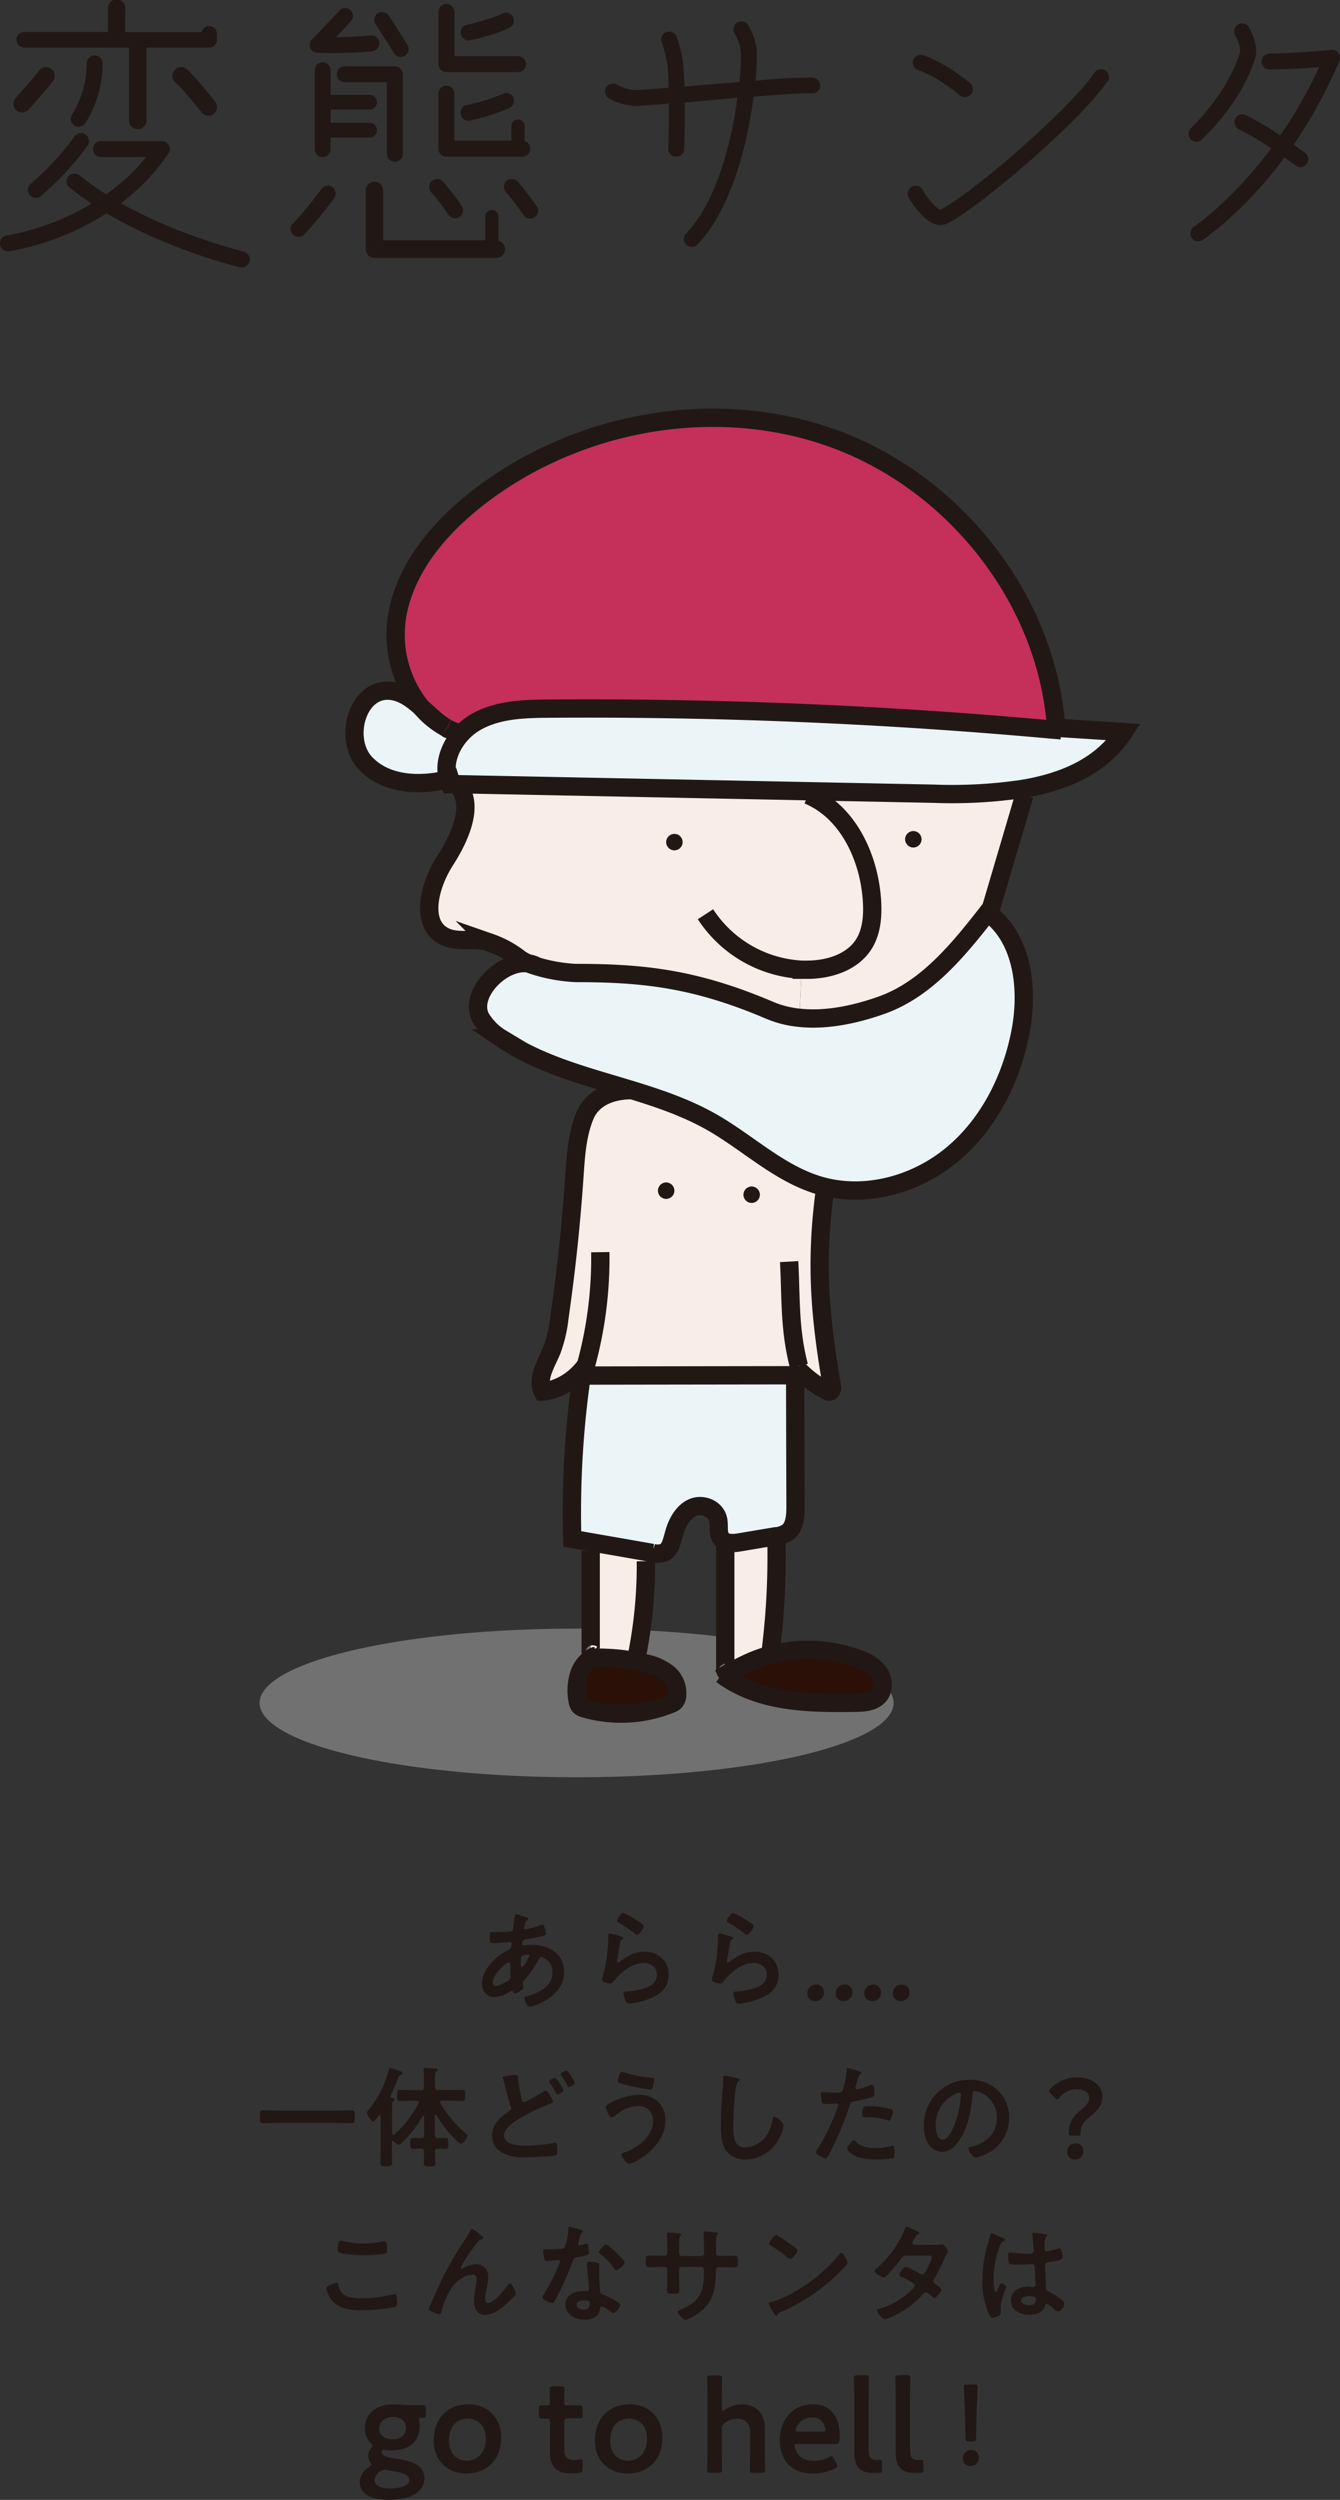 <svg xmlns="http://www.w3.org/2000/svg" width="365.92" height="682.63" viewBox="0 0 365.92 682.63"><rect x="0" y="0" width="365.92" height="682.63" fill="#333333" stroke="none"/><defs><style>.cls-1{fill:#211815;}.cls-2{fill:#727171;}.cls-3{fill:#f9ede8;}.cls-4{fill:#ebf5f7;}.cls-5{fill:#c4305a;}.cls-6{fill:#2a1006;}.cls-7{fill:none;stroke:#211815;stroke-miterlimit:10;stroke-width:5px;}</style></defs><g id="レイヤー_2" data-name="レイヤー 2"><g id="レイヤー_1-2" data-name="レイヤー 1"><path class="cls-1" d="M65.52,73c-.9-.25-19.6-4.76-36.41-14.76A71.75,71.75,0,0,1,2.46,68.63,2.2,2.2,0,0,1,0,66.75v-.33a2.19,2.19,0,0,1,1.89-2.13A67.94,67.94,0,0,0,25,55.6c-2.05-1.4-4.1-2.87-6.07-4.43a2.12,2.12,0,0,1-.24-3,2.19,2.19,0,0,1,3-.32A77.84,77.84,0,0,0,29,53.05a52.62,52.62,0,0,0,10.9-10.16H27.55a2.14,2.14,0,0,1-2.13-2.22,2.06,2.06,0,0,1,2.13-2.13H44.2a2,2,0,0,1,1.88,1.15A2.14,2.14,0,0,1,46,41.9a57.1,57.1,0,0,1-13,13.61C49,64.45,66.34,68.63,66.5,68.72a2.16,2.16,0,0,1,1.64,2.62A2.22,2.22,0,0,1,65.52,73ZM4.26,26.73c.09-.08,4.27-4.67,6.4-7.46a2.34,2.34,0,0,1,3.28-.49,2.37,2.37,0,0,1,.49,3.36C12.22,25.09,8,29.77,7.79,29.93a2.38,2.38,0,0,1-3.53-3.2ZM34.19,2.38V8.77H55.1a2,2,0,0,1,2-1.64,2.13,2.13,0,0,1,2.14,2.14v1.64A2.12,2.12,0,0,1,57.15,13H40V32.88a2.38,2.38,0,1,1-4.76,0V13H6.48a2.14,2.14,0,0,1,0-4.27h23V2.38a2.38,2.38,0,1,1,4.75,0ZM23.37,36.74a2.21,2.21,0,0,1,.57,3A79.84,79.84,0,0,1,11.15,53.55a2.19,2.19,0,0,1-3-.25,2.22,2.22,0,0,1,.24-3.12,73,73,0,0,0,12-13A2.19,2.19,0,0,1,23.37,36.74ZM28,17.3a30.09,30.09,0,0,1-4.75,16.4,2.15,2.15,0,1,1-3.53-2.46A27.42,27.42,0,0,0,23.7,17.3a2.17,2.17,0,1,1,4.34,0ZM58.88,27.88a2.39,2.39,0,0,1-3.69,3c-1.48-1.88-5.66-7-7.3-8.36a2.35,2.35,0,0,1-.25-3.36A2.42,2.42,0,0,1,51,18.86C53.3,20.83,58.3,27.22,58.88,27.88Z"/><path class="cls-1" d="M80,61.09a112.59,112.59,0,0,0,7.79-9.51,2.12,2.12,0,0,1,3-.49,2.27,2.27,0,0,1,.5,3A124.66,124.66,0,0,1,83.15,64a2.18,2.18,0,1,1-3.2-3Zm5.17-50.27,7.54-7.95a2.1,2.1,0,0,1,3-.08,1.91,1.91,0,0,1,.66,1.56,2.09,2.09,0,0,1-.57,1.47s-2,2.22-4.1,4.35c5-.08,9.51-.49,9.51-.49a2.09,2.09,0,0,1,2.38,1.88A2.21,2.21,0,0,1,101.68,14a114.89,114.89,0,0,1-15.09.41,2.15,2.15,0,0,1-1.47-3.61Zm15.82,26.74H90.28v3.19a2.17,2.17,0,0,1-4.34,0V19.19a2.17,2.17,0,0,1,4.34,0v6.72h10.66a2,2,0,1,1,0,4H90.28v3.61h10.66a2,2,0,0,1,2,2A2,2,0,0,1,100.94,37.56ZM105.62,42V22.47H94.3a2.18,2.18,0,1,1,0-4.35h13.53A2.17,2.17,0,0,1,110,20.25V42a2.17,2.17,0,0,1-4.34,0ZM99.88,68.06V52.15a2.38,2.38,0,1,1,4.75,0V65.6h27.88V59.29a1.81,1.81,0,1,1,3.61,0v6.39a2.45,2.45,0,0,1,1.8,2.38,2.38,2.38,0,0,1-2.37,2.38h-33.3A2.38,2.38,0,0,1,99.88,68.06Zm10.74-52.89a2.06,2.06,0,0,1-3-.66l-5.09-7.95a2.13,2.13,0,0,1,.66-2.95,2.21,2.21,0,0,1,3,.65l5.09,8A2.15,2.15,0,0,1,110.62,15.17ZM121,49.61a70.21,70.21,0,0,1,5.17,6.72,2.19,2.19,0,0,1-3.61,2.46,53.24,53.24,0,0,0-4.84-6.31,2.29,2.29,0,0,1,.25-3.12A2.19,2.19,0,0,1,121,49.61Zm3.12-46.49V15.33h17.38a2.19,2.19,0,0,1,2.13,2.22,2.16,2.16,0,0,1-2.13,2.13H121.93a2.18,2.18,0,0,1-2.21-2.13V3.12a2.18,2.18,0,0,1,4.35,0ZM142.68,42.8H121.93a2.2,2.2,0,0,1-2.21-2.21V25.42a2.18,2.18,0,0,1,4.35,0v13h15.58v-4a1.8,1.8,0,0,1,3.6,0v4.1a2.12,2.12,0,0,1,1.56,2.05A2.18,2.18,0,0,1,142.68,42.8ZM125.87,9.35a2,2,0,0,1,1.64-2.54c.08-.09,6.4-1.48,9.68-3.12a2.21,2.21,0,0,1,2.95,1,2.16,2.16,0,0,1-1,2.87c-3.85,2-10.41,3.37-10.74,3.45A2.15,2.15,0,0,1,125.87,9.35Zm14.27,17.14a2.26,2.26,0,0,1-1,3,61.87,61.87,0,0,1-10.74,3.44,2.14,2.14,0,0,1-2.54-1.64,2.07,2.07,0,0,1,1.64-2.62,52.88,52.88,0,0,0,9.68-3A2.18,2.18,0,0,1,140.14,26.49ZM146,59.29a2.12,2.12,0,0,1-3-.5,65.18,65.18,0,0,0-4.84-6.31,2.21,2.21,0,0,1,.16-3.12,2.31,2.31,0,0,1,3.12.25c2.54,3,5,6.56,5.16,6.72A2.12,2.12,0,0,1,146,59.29Z"/><path class="cls-1" d="M165.48,23.94a2.23,2.23,0,0,1,3-.82,11.8,11.8,0,0,0,5.16,1.48c2.55-.16,5.66-.33,8.94-.66,0-2.21-.16-4.42-.33-6.39a46.31,46.31,0,0,0-1.55-6.07A2,2,0,0,1,182,8.77a2.16,2.16,0,0,1,2.79,1.32,35.65,35.65,0,0,1,1.72,7.05c.24,2,.33,4.18.41,6.48l8.94-.74,6.06-.49a72.76,72.76,0,0,0,.41-8,12.72,12.72,0,0,0-1.72-5.25,2.17,2.17,0,0,1,.74-3,2.2,2.2,0,0,1,2.95.74c.25.41,2.38,4.1,2.38,7.54,0,2.21-.08,4.84-.33,7.63A152.43,152.43,0,0,1,222,21.16,2.3,2.3,0,0,1,224,23.45a2.2,2.2,0,0,1-2.37,2.05c-2.38-.16-8.61.33-15.83.9-1.8,13.86-6.48,31.25-15.33,40.35a2.15,2.15,0,0,1-3.12-3c8-8.29,12.3-24,14-37.07l-5.16.49L187,28c.08,6.56-.16,12.47-.16,12.79a2.14,2.14,0,0,1-2.3,2,2.11,2.11,0,0,1-2.05-2.21c0-.08.25-5.82.16-12.3-3.28.33-6.31.49-8.77.66a15.51,15.51,0,0,1-7.54-2.05A2.15,2.15,0,0,1,165.48,23.94Z"/><path class="cls-1" d="M302.42,22.22c-6.81,10.25-34.53,34.2-43.71,38.79-4.59,2.29-9.27-4.84-10.58-7a2.28,2.28,0,0,1,.82-3,2.19,2.19,0,0,1,3,.82c1.56,2.71,4,5.33,4.92,5.41,8.7-4.42,35.59-27.79,42-37.39a2.18,2.18,0,0,1,3.61,2.46Zm-50.27-7.13c6.15,2.05,12.46,7.38,12.79,7.62a2.2,2.2,0,0,1,.25,3,2.23,2.23,0,0,1-3.12.33c0-.09-6-5.09-11.31-6.89a2.15,2.15,0,0,1-1.4-2.71A2.2,2.2,0,0,1,252.15,15.09Z"/><path class="cls-1" d="M338.5,14.6c.49-1.4-.58-3.94-1.23-4.92a2.26,2.26,0,0,1,.82-3,2.2,2.2,0,0,1,3,.82c.24.49,2.79,4.84,1.64,8.53-4,12.46-14.19,21.73-14.6,22.14a2.1,2.1,0,0,1-3-.16,2.18,2.18,0,0,1,.08-3C325.29,34.85,334.89,26,338.5,14.6ZM349.57,37a123.62,123.62,0,0,0,10.66-18.69c-3.53.32-9,.65-13.53.65a2.14,2.14,0,0,1-2.22-2.13,2.21,2.21,0,0,1,2.22-2.21c7,0,16.72-1,16.81-1a2.12,2.12,0,0,1,2,.9,2,2,0,0,1,.24,2.14,130.76,130.76,0,0,1-12.46,22.79c1.72,1.31,2.95,2.22,3.11,2.3a2.16,2.16,0,0,1-2.62,3.44l-3-2.21c-11.15,15-21.81,22.14-22.38,22.55a2.21,2.21,0,0,1-3-.58,2.36,2.36,0,0,1-.32-1.23,2.27,2.27,0,0,1,.9-1.8c.16-.08,10.41-7,21.15-21.4a67.64,67.64,0,0,0-8.77-5.17,2.19,2.19,0,0,1-1.07-2.87,2.12,2.12,0,0,1,2.87-1.06A67.83,67.83,0,0,1,349.57,37Z"/><path class="cls-1" d="M143,523.31c.81.24,1.29.33,1.29.63s-.18.31-.3.39c-.39.25-.48.39-.66,1.11,0,.18-.18.81-.18.93a.44.44,0,0,0,.42.45,2.39,2.39,0,0,0,.45-.09,22.62,22.62,0,0,0,3.54-1,1.27,1.27,0,0,1,.51-.16c.72,0,1,2.28,1,2.41,0,.56-.72.68-1.47.83-1.17.27-3,.63-4.23.81-.69.12-.81.87-.81,1.2s.27.39.48.39c.06,0,.15,0,.24,0,.6-.06,1.35-.15,1.95-.15,4.65,0,8.82,2.37,8.82,7.5,0,6.81-8.49,9.39-9.48,9.39-.66,0-1.38-1.83-1.38-2.4,0-.33.33-.36.66-.45,3.15-.84,7-2.64,7-6.42a4.13,4.13,0,0,0-3-4.29c-.45,0-.63.39-.81.75a27,27,0,0,1-4,5.73.78.78,0,0,0-.3.6c0,.09.15,1,.18,1.11v.15c0,.57-1.62,1.59-2.28,1.59a.54.54,0,0,1-.51-.42c-.06-.15-.12-.3-.33-.3a.74.74,0,0,0-.33.12,8.61,8.61,0,0,1-4.44,1.62,3.35,3.35,0,0,1-3.39-3.6c0-4,3.81-7.65,7.2-9.27.18-.09.87-.24.87-1.68a.47.47,0,0,0-.51-.51c-.12,0-.54.06-.66.06-1.11.09-2.22.24-3.33.24-1.32,0-1.5,0-1.5-1.4s.18-1.6.72-1.6,1,0,1.56,0c1,0,2,0,3.06-.12a1.15,1.15,0,0,0,.81-.27,1.18,1.18,0,0,0,.3-.81c.15-1,.27-2.1.42-3.18,0-.27.15-.47.48-.47S142.64,523.22,143,523.31Zm-8.37,18.06c0,.57.27.9.84.9a8,8,0,0,0,3.6-1.68,1.09,1.09,0,0,0,.36-.93c0-.27-.09-1.53-.09-2.46,0-.3,0-.6,0-.87s-.06-.51-.36-.51C138.35,535.82,134.6,538.94,134.6,541.37Zm7.89-7.26c-.33.21-.3.81-.3,1.47v.36c0,.48,0,1.2.3,1.2.51,0,1.62-2.16,1.86-2.64a1.33,1.33,0,0,0,.18-.48c0-.21-.21-.27-.39-.27A4.28,4.28,0,0,0,142.49,534.11Z"/><path class="cls-1" d="M169.67,528.8c.21.09.54.18.54.42s-.15.27-.27.33c-.48.3-.51.57-.63,1.17-.24,1.38-.42,2.79-.72,4.17a4.55,4.55,0,0,0-.09.63c0,.18.09.36.3.36a.67.67,0,0,0,.39-.18c2.22-1.56,4-2.76,6.87-2.76,3.69,0,6.54,2.46,6.54,6.24,0,4.26-3.18,6.06-6.81,7.14a20.05,20.05,0,0,1-3.9.81c-.66,0-.84-.27-1.11-.84a6.24,6.24,0,0,1-.51-1.95c0-.48.36-.51.75-.54a20,20,0,0,0,4-.6c2.13-.54,4.35-1.47,4.35-4,0-2.07-1.68-3.18-3.6-3.18-3.15,0-6.33,2.64-8.22,5-.24.3-.48.63-.9.63-.27,0-2.28-.3-2.28-1.17a4.61,4.61,0,0,1,.3-1.05c.27-1,.51-1.95.69-2.94a47.92,47.92,0,0,0,.72-6.54c0-.24,0-.45,0-.66,0-.86,0-1.32.51-1.32A21.3,21.3,0,0,1,169.67,528.8Zm.54-6.47a20.66,20.66,0,0,1,3.42,1.88c.45.27,2.19,1.23,2.19,1.74s-1.23,2.37-1.86,2.37c-.33,0-.72-.42-1-.6a24.55,24.55,0,0,0-3.78-2.55c-.3-.17-.69-.33-.69-.66S169.49,522.33,170.21,522.33Z"/><path class="cls-1" d="M199.67,528.8c.21.09.54.18.54.42s-.15.27-.27.33c-.48.3-.51.57-.63,1.17-.24,1.38-.42,2.79-.72,4.17a4.55,4.55,0,0,0-.09.63c0,.18.09.36.3.36a.67.67,0,0,0,.39-.18c2.22-1.56,4-2.76,6.87-2.76,3.69,0,6.54,2.46,6.54,6.24,0,4.26-3.18,6.06-6.81,7.14a20.05,20.05,0,0,1-3.9.81c-.66,0-.84-.27-1.11-.84a6.24,6.24,0,0,1-.51-1.95c0-.48.36-.51.75-.54a20,20,0,0,0,4-.6c2.13-.54,4.35-1.47,4.35-4,0-2.07-1.68-3.18-3.6-3.18-3.15,0-6.33,2.64-8.22,5-.24.3-.48.63-.9.63-.27,0-2.28-.3-2.28-1.17a4.61,4.61,0,0,1,.3-1.05c.27-1,.51-1.95.69-2.94a47.92,47.92,0,0,0,.72-6.54c0-.24,0-.45,0-.66,0-.86,0-1.32.51-1.32A21.3,21.3,0,0,1,199.67,528.8Zm.54-6.47a20.66,20.66,0,0,1,3.42,1.88c.45.27,2.19,1.23,2.19,1.74s-1.23,2.37-1.86,2.37c-.33,0-.72-.42-1-.6a24.55,24.55,0,0,0-3.78-2.55c-.3-.17-.69-.33-.69-.66S199.49,522.33,200.21,522.33Z"/><path class="cls-1" d="M225,544a2.28,2.28,0,0,1-2.37,2.43,2,2,0,0,1-2.16-2.1,2.28,2.28,0,0,1,2.4-2.4A2,2,0,0,1,225,544Z"/><path class="cls-1" d="M232.76,544a2.28,2.28,0,0,1-2.37,2.43,2,2,0,0,1-2.16-2.1,2.28,2.28,0,0,1,2.4-2.4A2,2,0,0,1,232.76,544Z"/><path class="cls-1" d="M240.56,544a2.28,2.28,0,0,1-2.37,2.43,2,2,0,0,1-2.16-2.1,2.28,2.28,0,0,1,2.4-2.4A2,2,0,0,1,240.56,544Z"/><path class="cls-1" d="M248.36,544a2.28,2.28,0,0,1-2.37,2.43,2,2,0,0,1-2.16-2.1,2.28,2.28,0,0,1,2.4-2.4A2,2,0,0,1,248.36,544Z"/><path class="cls-1" d="M75.77,579.69c-1.35,0-2.7.09-4,.09-.84,0-.78-.48-.78-1.77s-.06-1.77.78-1.77c1.32,0,2.67.09,4,.09H92.09c1.35,0,2.7-.09,4-.09.84,0,.78.48.78,1.77s.06,1.77-.78,1.77c-1.35,0-2.67-.09-4-.09Z"/><path class="cls-1" d="M107.27,584.58c-.18,0-.24.15-.27.33v1.83c0,1.26.09,2.55.09,3.81,0,.84-.42,1-1.62,1s-1.59-.24-1.59-1.08c0-1.23.06-2.49.06-3.72V577.8c0-.15-.06-.3-.21-.3a.31.31,0,0,0-.24.12c-.27.39-1.17,1.68-1.62,1.68s-1.68-1.92-1.68-2.4a1.16,1.16,0,0,1,.39-.69,28.36,28.36,0,0,0,5.55-10.92c.06-.24.09-.6.42-.6a16,16,0,0,1,2.07.64c.75.26,1.32.42,1.32.8s-.3.42-.51.48c-.51.18-.54.33-.75.93-.48,1.32-1.44,3.51-2,4.74a.59.59,0,0,0,0,.21.36.36,0,0,0,.33.36c.33.07.69.09.69.48s-.12.3-.3.42c-.36.3-.33.87-.33,2.73v6.12c0,.21.09.36.33.36a.54.54,0,0,0,.27-.12,29.19,29.19,0,0,0,6.6-8.46.42.42,0,0,0,.09-.27c0-.42-.45-.45-.57-.45h-1.53c-1,0-2.07.06-3.12.06-.72,0-.69-.39-.69-1.5s-.06-1.53.69-1.53c1.05,0,2.07.06,3.12.06h2.67c.6,0,.84-.24.84-.83v-2.47a13.73,13.73,0,0,0-.09-2,1.46,1.46,0,0,1,0-.36c0-.36.24-.41.54-.41s2.28.17,2.82.2c.21,0,.45.06.45.37s-.18.26-.36.44c-.33.27-.36,1-.36,2v2.2c.06.59.27.83.84.83h3.6c1,0,2.07-.06,3.12-.06.72,0,.69.39.69,1.53s0,1.5-.69,1.5c-1,0-2.07-.06-3.12-.06h-2.52c-.27,0-.51.12-.51.42a.42.42,0,0,0,.09.27,32.11,32.11,0,0,0,6.93,8.25c.21.18.45.39.45.66,0,.51-1.17,2.16-1.8,2.16-.36,0-.6-.3-2-1.68a30.21,30.21,0,0,1-4.68-6.18.3.3,0,0,0-.21-.12c-.12,0-.18.15-.21.27V583c.06.6.27.84.84.84s1.35-.06,2-.06c.87,0,.84.45.84,1.5s0,1.5-.81,1.5c-.69,0-1.35-.09-2-.06s-.81.21-.81.78c0,1,.06,2.1.06,3.12s-.33.93-1.53.93-1.59,0-1.59-.93.06-2.07.06-3.09c0-.6-.27-.81-.84-.81s-1.44.06-2.16.06-.81-.45-.81-1.5,0-1.5.81-1.5,1.44.09,2.16.06.84-.24.84-.84v-5c0-.15-.06-.24-.18-.24a.23.23,0,0,0-.21.12,32.61,32.61,0,0,1-5.58,7.11c-.24.24-.63.63-1,.63s-1-.57-1.26-.84A.37.37,0,0,0,107.27,584.58Z"/><path class="cls-1" d="M140.66,566.61c.84,0,.78.42.84,1.11.18,1.83.57,3.6.93,5.4.09.39.18.9.69.9s4.44-2.37,5.16-2.82a2,2,0,0,1,.78-.33c.51,0,1.95,2.58,1.95,3.06,0,.3-.36.39-.57.45a50.4,50.4,0,0,0-6.24,2.82c-2,1.08-6.57,3.36-6.57,6a2.63,2.63,0,0,0,2,2.19,12.14,12.14,0,0,0,4,.51,40.84,40.84,0,0,0,4.68-.3c.54-.06,2.67-.39,3.12-.48a1,1,0,0,1,.3,0c.42,0,.45,1.23.45,1.92v.36c0,.81-.06,1.11-.84,1.26-1.35.24-6.42.42-8,.42a12.11,12.11,0,0,1-6.24-1.26,5.22,5.22,0,0,1-2.73-4.65c0-3,2.1-5,4.47-6.54.36-.24.72-.42.72-.93a1.24,1.24,0,0,0-.09-.48c-.42-1.14-1.2-4.22-1.53-5.55a15.94,15.94,0,0,0-.57-1.95,2.1,2.1,0,0,1-.09-.36c0-.42.93-.48,2-.63A10.72,10.72,0,0,1,140.66,566.61Zm12.06,2.16a9.85,9.85,0,0,1,1.14,2c0,.45-1.23,1.14-1.59,1.14s-.3-.18-.57-.63c-.39-.69-.87-1.5-1.32-2.16-.12-.18-.42-.54-.42-.72,0-.36,1.26-1,1.59-1S152.54,568.5,152.72,568.77Zm3.15-2a10.32,10.32,0,0,1,1.11,1.95c0,.49-1.26,1.17-1.59,1.17s-.33-.24-.42-.42c-.57-1-1.14-1.83-1.8-2.82a.57.57,0,0,1-.09-.24c0-.42,1.29-1,1.59-1S155.6,566.34,155.87,566.73Z"/><path class="cls-1" d="M181.73,579c0,4.71-3.48,8.43-7.29,10.74a8.84,8.84,0,0,1-2.58,1.11c-.9,0-2.13-2-2.13-2.52,0-.3.33-.42.6-.51,3.6-1.14,8-4.41,8-8.58a3.87,3.87,0,0,0-4.17-4.14c-2.52,0-4.56,1.26-6.42,2.82a1.36,1.36,0,0,1-.63.3c-.72,0-1.68-2.16-1.68-2.85,0-.48.54-.75.9-.93a17.23,17.23,0,0,1,8-2.43C178.64,572,181.73,574.62,181.73,579Zm-12.45-12.75c.12-.27.24-.57.6-.57a1.05,1.05,0,0,1,.48.18,31.38,31.38,0,0,0,7.5,1.5c.42,0,.75,0,.75.48a12.92,12.92,0,0,1-.3,1.83c-.15.6-.33.9-.81.9a63.42,63.42,0,0,1-6.9-1.35c-1.26-.33-1.92-.48-1.92-1A7,7,0,0,1,169.28,566.28Z"/><path class="cls-1" d="M201.32,567.51c.21,0,.6.16.6.42s-.18.3-.36.45c-1.05.79-1.32,10.29-1.32,12,0,2.34-.06,6,3.18,6a7.6,7.6,0,0,0,5.64-2.91,9.54,9.54,0,0,0,1.83-4.44c.09-.48.15-1,.6-1,.66,0,2.49,1.53,2.49,2.43a11.15,11.15,0,0,1-1.23,3.51,10.5,10.5,0,0,1-9.12,5.73,6.63,6.63,0,0,1-5.28-2.31c-1.35-1.8-1.5-4.71-1.5-6.9q0-3.56.27-7.11c.09-1.38.36-4.26.36-5.49v-.33c0-.45,0-.75.45-.75A25.45,25.45,0,0,1,201.32,567.51Z"/><path class="cls-1" d="M234.17,565.47c.27.09,1.11.3,1.11.63,0,.15-.18.24-.27.31-.45.26-.48.38-.69,1-.09.33-.72,2.52-.72,2.67a.44.44,0,0,0,.45.45,21.16,21.16,0,0,0,3.48-1.11,1.61,1.61,0,0,1,.63-.15c.6,0,.6,1.83.6,2.28s-.06.93-.57,1.08a45.14,45.14,0,0,1-4.92,1.17c-.87.18-1,.33-1.23,1.17a93.46,93.46,0,0,1-5.58,13.23c-.39.72-.63,1.14-1.08,1.14s-2.55-1-2.55-1.62a2.24,2.24,0,0,1,.51-1,59.07,59.07,0,0,0,5.31-11.1,4.58,4.58,0,0,0,.24-.78c0-.3-.24-.45-.54-.45s-1.74.15-2.67.15c-.6,0-1.08,0-1.26-.54a12.88,12.88,0,0,1-.24-2.19c0-.33.09-.54.45-.54s1.53.12,2.82.12c1.92,0,2.37,0,2.64-.48a27.49,27.49,0,0,0,1.11-5.46c0-.45,0-.75.33-.75S233.78,565.35,234.17,565.47Zm-.42,19.35c1.32,1.47,3.6,1.74,5.43,1.74a13.55,13.55,0,0,0,4.26-.6,1.07,1.07,0,0,1,.3-.06c.51,0,.51.69.51,1.89,0,.6,0,1.29-.33,1.5a28.67,28.67,0,0,1-4.68.39c-2,0-4.74-.24-6.42-1.35-.48-.33-1.47-1.08-1.47-1.71,0-.45,1.38-2.22,1.86-2.22C233.42,584.4,233.63,584.67,233.75,584.82Zm3.66-9.69a21.52,21.52,0,0,1,6,.84.56.56,0,0,1,.42.6,7.54,7.54,0,0,1-.57,2.1c-.12.27-.24.39-.54.39a1.61,1.61,0,0,1-.63-.15,13.47,13.47,0,0,0-4.77-.75c-.39,0-.75,0-1.14,0-.6,0-.75-.15-.75-.66C235.46,575,236,575.13,237.41,575.13Z"/><path class="cls-1" d="M272.57,570.9a10.16,10.16,0,0,1,3,7.38,10.78,10.78,0,0,1-5.85,9.69,11.67,11.67,0,0,1-3.27,1.2c-.78,0-2-1.86-2-2.52,0-.3.45-.36.75-.42,3.93-.93,7-3.51,7-7.8a7.28,7.28,0,0,0-4.8-7.17,5.21,5.21,0,0,0-1.14-.26c-.69,0-.69.65-.72,1.17-.33,4.37-1.38,9.71-4.26,13.16a5.37,5.37,0,0,1-4,2.31,4.84,4.84,0,0,1-4.08-2.85,9.4,9.4,0,0,1-.93-4.26,12.36,12.36,0,0,1,12.45-12.6A10.67,10.67,0,0,1,272.57,570.9Zm-11.67.87a9.28,9.28,0,0,0-5.4,8.64c0,1.11.39,3.9,1.92,3.9s3.18-3.42,4-6.48a30.51,30.51,0,0,0,1-5.85c0-.3-.15-.54-.48-.54A3.37,3.37,0,0,0,260.9,571.77Z"/><path class="cls-1" d="M292.55,583.17c-.6,0-.69-.18-.69-1,0-3.06,1.83-4.8,3.81-6.45,1-.87,1.77-1.71,1.77-2.76,0-1.47-1.23-2.46-3.51-2.46a6.06,6.06,0,0,0-4.62,2.28c-.24.3-.42.48-.6.48s-.36-.15-.63-.42l-1.2-1.2c-.27-.27-.39-.45-.39-.66s.12-.36.36-.63a9.65,9.65,0,0,1,7.32-3.08c4.29,0,6.84,2.36,6.84,5.21,0,2.58-1.44,3.93-3.48,5.58-1.38,1.14-2.43,2.37-2.43,4.26,0,.72-.09.87-.66.87Zm3.27,4.2a2.19,2.19,0,0,1-2.31,2.31,2,2,0,0,1-2.07-2,2.24,2.24,0,0,1,2.31-2.4A2,2,0,0,1,295.82,587.37Z"/><path class="cls-1" d="M91.85,623.38c.39,0,.48.27.54.57.63,3.18,3.18,3.63,6,3.63a37.36,37.36,0,0,0,8.94-1.05,2.39,2.39,0,0,1,.45-.09c.45,0,.66.51.66,2.46,0,.57-.15.93-.72,1.11a54.83,54.83,0,0,1-9,.84c-3.12,0-6.48-.39-8.43-3.12a7,7,0,0,1-1.17-2.91C89.12,624.07,91.82,623.38,91.85,623.38Zm.51-10.46c.09-.52.15-1.06.72-1.06A4.49,4.49,0,0,1,94,612a18.91,18.91,0,0,0,5.1.63,26.17,26.17,0,0,0,5.43-.59,1.18,1.18,0,0,1,.39-.07c.75,0,.78,1.35.78,2.58,0,.72-.15.78-.84.9a40.93,40.93,0,0,1-5.43.36c-1.65,0-5.37-.15-6.84-.75a.62.62,0,0,1-.42-.63A10.09,10.09,0,0,1,92.36,612.92Z"/><path class="cls-1" d="M121,621.73a92.77,92.77,0,0,1,6.27-10.59c.45-.72.84-1.35,1.23-2.06.09-.16.24-.46.45-.46a7.57,7.57,0,0,1,1.68,1.14c.3.21,1.38,1,1.38,1.29s-.27.45-.54.48a1.3,1.3,0,0,0-.78.39c-.6.66-1.38,1.75-1.89,2.46a39,39,0,0,0-3,4.8.32.32,0,0,0,.3.3,1.2,1.2,0,0,0,.54-.21,6.74,6.74,0,0,1,3.18-1A3.56,3.56,0,0,1,133,620a5,5,0,0,1,.33,1.89,15.79,15.79,0,0,1-.39,2.91,17.15,17.15,0,0,0-.48,2.94c0,.51.18,1.14.78,1.14,1.68,0,4.53-3.63,5.46-4.95.15-.18.36-.42.6-.42.54,0,1.56,2.37,1.56,2.79a1.16,1.16,0,0,1-.33.66c-.69.69-1.38,1.38-2.1,2-1.65,1.5-3.69,3.15-6,3.15-2.13,0-3-1.83-3-3.72a19.32,19.32,0,0,1,.39-3.48,13.51,13.51,0,0,0,.33-2.43c0-.78-.27-1.38-1.14-1.38a5.59,5.59,0,0,0-2.58.84,8.91,8.91,0,0,0-3.06,2.73,20.77,20.77,0,0,0-2.76,6.3c-.09.39-.15.93-.66.93s-2.88-.87-2.88-1.38c0,0,.51-1.26.54-1.32C118.7,626.74,119.81,624.22,121,621.73Z"/><path class="cls-1" d="M158.75,608.92c.15.06.48.16.48.36s-.21.33-.48.55a5.05,5.05,0,0,0-.54,1.59,9.29,9.29,0,0,0-.33,1.34.35.35,0,0,0,.33.39,14.52,14.52,0,0,0,1.71-.45,1.07,1.07,0,0,1,.3-.06c.36,0,.39.54.45.9a14.24,14.24,0,0,1,.15,1.59c0,.66-.36.72-3.12,1.23-1.08.18-1,.39-1.41,1.38a76.34,76.34,0,0,1-4.89,10.68c-.18.3-.27.42-.6.42-.66,0-2.67-.87-2.67-1.5a3.32,3.32,0,0,1,.54-1.08,56,56,0,0,0,3.57-6.93,11.73,11.73,0,0,0,.69-1.83.4.4,0,0,0-.42-.39c-.24,0-2.55.3-3.24.3-.51,0-.63-.27-.75-1-.06-.36-.21-1.44-.21-1.74s.21-.48.54-.48h1.38a26.64,26.64,0,0,0,3.09-.15c.39-.06.66-.08.9-.48a18.31,18.31,0,0,0,1-5c0-.21,0-.51.27-.51S158.27,608.77,158.75,608.92Zm4.32,8.94c.33.09.6.27.6.63,0,.06-.06,1-.06,1.59,0,.87.15,5.19.3,5.82.09.45.48.57.93.75l.3.12c.69.27,4.23,1.92,4.23,2.64,0,.48-1.11,2.19-1.86,2.19-.3,0-.57-.27-.78-.42a8.53,8.53,0,0,0-2.4-1.38c-.33,0-.45.42-.48.69-.36,2.19-2.13,2.94-4.17,2.94-2.43,0-5.28-1.29-5.28-4.08s2.61-3.72,5-3.72h.78c.36,0,.63-.15.63-.51,0-1-.45-5.31-.54-6.48,0-.15,0-.27,0-.42,0-.48.27-.66.72-.66A12.56,12.56,0,0,1,163.07,617.86Zm-5.61,11.43c0,.93,1.2,1.41,2,1.41,1.08,0,1.56-.57,1.56-1.62,0-.6,0-.93-1.53-.93C158.75,628.15,157.46,628.33,157.46,629.29Zm13.11-11.46c0,.72-1.71,2.07-2.25,2.07-.3,0-.51-.33-.66-.54a17,17,0,0,0-3.75-3.87c-.12-.09-.39-.27-.39-.48,0-.42,1.38-2.07,2-2.07S170.57,617.05,170.57,617.83Z"/><path class="cls-1" d="M181.22,616c.48,0,1-.18,1-.75v-2c0-1.69-.12-3.28-.12-3.31,0-.21.09-.3.3-.3a21.72,21.72,0,0,1,2.22.15c.75.06,1.38.15,1.38.42a.51.51,0,0,1-.18.3c-.39.49-.36.72-.36,2.67v2.07a.77.77,0,0,0,.78.78h5.28c.42,0,.75-.27.75-.86,0-1.09-.06-4.21-.12-5.11,0-.12,0-.23,0-.36a.38.38,0,0,1,.39-.36c.42,0,2.1.18,2.58.21s.93.06.93.33-.12.28-.33.48a9.59,9.59,0,0,0-.18,2.52V614c0,.3,0,.6,0,.9v.18c0,.6.27.93.87.93h.81c.93,0,2.91-.06,3.54-.06s.75.24.75,1.41c0,1.5-.09,1.77-.84,1.77-1.17,0-2.31-.06-3.45-.06h-.81c-.93,0-.93.63-.93,1-.09,5.22-.6,8.85-5.28,11.94a12.34,12.34,0,0,1-3,1.53,5,5,0,0,1-2.19-2.19c0-.24.27-.39.48-.48,5.7-2.37,6.75-4.86,6.75-10.86,0-.51-.21-1-.78-1h-5.22a.77.77,0,0,0-.78.75v2.85c0,.84.06,1.65.06,2.49,0,1.32-.15,1.2-1.95,1.2-1.05,0-1.41,0-1.41-.75,0-1,.06-1.92.06-2.88v-2.88a.8.8,0,0,0-.81-.78h-.93c-1.17,0-2.37.09-3.36.09-.75,0-.78-.63-.78-1.38,0-1.44,0-1.83.75-1.83s2.22.06,3.39.06Z"/><path class="cls-1" d="M231.41,617.83c0,.51-1.2,1.68-1.59,2.07a52.11,52.11,0,0,1-16.29,11.31c-1,.48-1,.51-1.26,1a.3.3,0,0,1-.3.18c-.33,0-1-1.2-1.17-1.56a8.41,8.41,0,0,1-.9-1.8c0-.33.54-.39.93-.51,6.63-1.95,14.13-7.62,18.39-13a.72.72,0,0,1,.51-.32C230.33,615.17,231.41,617.38,231.41,617.83Zm-15.48-5c.39.27,1.83,1.26,1.83,1.71,0,.69-1.41,2.31-2,2.31a3.21,3.21,0,0,1-1.2-.81,37.42,37.42,0,0,0-4-2.79c-.24-.15-.48-.3-.48-.57,0-.45,1.2-2.37,1.89-2.37C212.48,610.36,215.36,612.46,215.93,612.88Z"/><path class="cls-1" d="M255.17,613a8.87,8.87,0,0,0,1.83-.15,1.07,1.07,0,0,1,.3-.06c.51,0,1.56,1.56,1.56,2a.84.84,0,0,1-.18.45,6.79,6.79,0,0,0-.75,1.47,54.21,54.21,0,0,1-2.85,5.58,1,1,0,0,0-.21.6c0,.39.27.57.54.78s1.68,1.17,1.68,1.56-1.35,2.28-1.92,2.28a.67.67,0,0,1-.45-.24c-.42-.36-.81-.66-1.23-1a1,1,0,0,0-.66-.3c-.42,0-.75.42-1,.72a23.82,23.82,0,0,1-6.54,5.07,16.2,16.2,0,0,1-3.63,1.53c-.78,0-2.16-1.92-2.16-2.34s.51-.45,1.29-.69a21,21,0,0,0,8.58-5.4,1.17,1.17,0,0,0,.45-.75.73.73,0,0,0-.36-.63c-.69-.45-2.25-1.26-3-1.62-.3-.12-.9-.33-.9-.66s1.17-2.25,1.83-2.25a22.29,22.29,0,0,1,3.87,1.95,1.27,1.27,0,0,0,.57.18c.57,0,.84-.57,1.65-2.16a3.43,3.43,0,0,1,.18-.42,9.37,9.37,0,0,0,.78-2c0-.63-.78-.59-1.23-.59h-5.73c-.72,0-.93.23-1.32.77a44.11,44.11,0,0,1-3.9,4.62,1.6,1.6,0,0,1-1,.57c-.54,0-2.49-1.26-2.49-1.77,0-.24.27-.45.45-.57a27.61,27.61,0,0,0,7.83-10.77c.09-.24.21-.75.54-.75a7,7,0,0,1,1.68.73c.27.11,1.77.77,1.77,1s-.15.27-.3.33c-.45.18-.48.27-.9,1-.12.21-.27.48-.48.81a1.68,1.68,0,0,0-.24.63c0,.3.27.42.54.45Z"/><path class="cls-1" d="M273.68,611c.24.09.78.31.78.6s-.12.24-.27.3c-.69.33-.87.6-1.23,1.53a27.7,27.7,0,0,0-1.65,9.12c0,.48.09,3.33.66,3.33.21,0,.36-.39.66-1.08.15-.33.45-1.32.81-1.32s1.29.6,1.29,1-1.47,3.72-1.47,5.46c0,.48.06,1,.06,1.44,0,1.17-2.13,1.53-2.28,1.53-.51,0-.75-.57-1-1a21.6,21.6,0,0,1-1.77-9.24,34.46,34.46,0,0,1,1.05-8.4c.33-1.32.75-2.61,1.08-3.93,0-.21.12-.5.39-.5a12,12,0,0,1,1.92.77C273.14,610.78,273.5,611,273.68,611Zm11.94-.86c.15,0,.3.09.3.26s-.18.33-.33.6a4.2,4.2,0,0,0-.33,2.13V614c0,.42.18.77.63.77a19.07,19.07,0,0,0,3-.75,3.58,3.58,0,0,1,.45-.09c.6,0,.81,2.07.81,2.52s-.21.78-3.75,1.26c-.66.09-1,.21-1,1s.21,5.19.24,6,.36.84,1,1.17a16.66,16.66,0,0,1,3.24,2.1c.36.3.78.63.78,1.14,0,.69-1.05,2.07-1.74,2.07a1.37,1.37,0,0,1-.84-.45,8.53,8.53,0,0,0-2.22-1.65c-.3,0-.39.24-.45.48-.54,1.92-2.55,2.52-4.35,2.52-2.4,0-5-1.14-5-3.9s2.37-3.78,4.71-3.78a7.68,7.68,0,0,1,1.17.09h.21c.42,0,.6-.24.6-.63,0-.75-.15-3.6-.18-4.47,0-.3,0-1.14-.72-1.14-.24,0-2.37.12-3.57.12h-.39a6.66,6.66,0,0,1-2.28-.24c-.27-.18-.3-1.89-.3-2.28s0-.75.48-.75,3,.3,4.59.3h.48c.72,0,1.41-.06,1.41-.72s-.24-3.54-.36-4.29c0-.08,0-.21,0-.3a.37.37,0,0,1,.42-.42A26.53,26.53,0,0,1,285.62,610.16ZM281,627c-.69,0-2.16.24-2.16,1.17s1.44,1.29,2.19,1.29c1.14,0,1.89-.42,1.89-1.65C282.89,627,281.54,627,281,627Z"/><path class="cls-1" d="M108.31,671.4c3.46.54,7.6,1.44,7.6,5.33,0,3.06-2.88,5.9-9.69,5.9-5.36,0-8-2-8-4.75a5.34,5.34,0,0,1,2.56-4.25c.43-.29.61-.47.61-.68a1.56,1.56,0,0,0-.36-.72,3.17,3.17,0,0,1,.25-3.67c.29-.36.43-.54.43-.72s-.18-.4-.5-.72a5.67,5.67,0,0,1-1.55-4.07c0-3.71,2.73-6.48,7.77-6.48a10.11,10.11,0,0,1,1.12,0c1.15.1,2.34.18,3.46.18h.57c1.05,0,2.38,0,2.85,0,.75,0,.86.18.86,1v1.47c0,.79-.11,1-.79,1H115c-.47,0-.61.1-.61.39a3.19,3.19,0,0,0,.07.54,6.23,6.23,0,0,1,.14,1.44c0,3.75-2.48,6.52-7.63,6.52a8.16,8.16,0,0,1-1.4-.08c-.22,0-.65-.1-.8-.1-.36,0-.57.25-.57.72C104.21,670.57,105.54,671,108.31,671.4Zm-3.27,3a2.09,2.09,0,0,0-1.16.43,3.2,3.2,0,0,0-1.58,2.49c0,1.4,1.69,2.19,4.28,2.19,3.17,0,5.22-1,5.22-2.34s-2-2-4.53-2.41c-.54-.11-1.12-.18-1.62-.29A5,5,0,0,0,105,674.35Zm-1.48-11.12c0,1.62,1.33,2.81,3.56,2.81,2.74,0,3.75-1.7,3.75-3.28S109.5,660,107.38,660C104.71,660,103.56,661.57,103.56,663.23Z"/><path class="cls-1" d="M136.86,665.6c0,6-3.85,9.83-9.54,9.83-5.11,0-8.89-3.49-8.89-9,0-5.79,3.56-9.9,9.54-9.9C133,656.53,136.86,660.1,136.86,665.6Zm-14.26.87c0,3.31,2,5.47,4.83,5.47,3.09,0,5.25-2.41,5.25-6,0-3.38-2.08-5.51-4.89-5.51C124.4,660.42,122.6,663,122.6,666.47Z"/><path class="cls-1" d="M159.07,674c0,.9-.18,1.11-1,1.26a18.09,18.09,0,0,1-2,.14c-4.39,0-5.91-2.16-5.91-5.8v-8.27c0-.72-.1-.9-.72-.9-.43,0-1,0-1.22,0-.94,0-1.08-.14-1.08-1.08v-1.47c0-.94.14-1.08,1.08-1.08l1.26,0c.61,0,.68-.11.68-.86,0-1.12-.07-3.17-.07-3.42,0-.76.22-.9,1.05-.9h2c.82,0,1,.14,1,.9,0,.25-.07,2.16-.07,3.42,0,.75.11.86.83.86h1l2.12,0c.94,0,1.08.14,1.08,1v1.55c0,.9-.14,1-1.08,1l-2.12,0h-.72c-.9,0-1.08.18-1.08,1.08V669c0,2,.86,2.73,2.73,2.73.69,0,1.52-.21,1.77-.21.43,0,.5.25.5.93Z"/><path class="cls-1" d="M180.89,665.6c0,6-3.86,9.83-9.54,9.83-5.11,0-8.89-3.49-8.89-9,0-5.79,3.56-9.9,9.54-9.9C177.07,656.53,180.89,660.1,180.89,665.6Zm-14.26.87c0,3.31,2,5.47,4.83,5.47,3.09,0,5.25-2.41,5.25-6,0-3.38-2.09-5.51-4.9-5.51C168.43,660.42,166.63,663,166.63,666.47Z"/><path class="cls-1" d="M197.12,669.46c0,1.62.08,4.6.08,4.86,0,.75-.22.9-1,.9h-2.09c-.82,0-1-.15-1-.9,0-.26.07-3.24.07-4.86V654.41c0-1.62-.07-4.61-.07-4.86,0-.76.22-.9,1-.9h2.09c.83,0,1,.14,1,.9,0,.25-.08,3.24-.08,4.86v3.09c0,.51.08.76.29.76A1.36,1.36,0,0,0,198,658a8.09,8.09,0,0,1,4.68-1.44c3.7,0,6.19,2.45,6.19,6.45v6.48c0,1.62.07,4.6.07,4.86,0,.75-.22.9-1,.9H205.8c-.83,0-1.05-.15-1.05-.9,0-.26.08-3.24.08-4.86v-5.37c0-2.19-1.16-3.67-3.53-3.67a5.58,5.58,0,0,0-3.38,1.19,1.72,1.72,0,0,0-.8,1.62Z"/><path class="cls-1" d="M228.41,672.66a1.65,1.65,0,0,1,.21.68c0,.33-.21.51-.72.76a13.41,13.41,0,0,1-5.9,1.33c-6.41,0-9.07-4.21-9.07-9.07,0-5.58,3.53-9.83,9.1-9.83,4.61,0,7.28,3.17,7.28,8.72,0,1.83-.29,2.12-1.23,2.12H217.9c-.65,0-.9.11-.9.54a4.72,4.72,0,0,0,.75,2c.83,1.3,2.27,2.06,4.61,2.06a8.58,8.58,0,0,0,4-1,1.86,1.86,0,0,1,.72-.28c.29,0,.43.25.68.75Zm-3-9.11a4.07,4.07,0,0,0-.51-1.69,3.15,3.15,0,0,0-3-1.73,4.6,4.6,0,0,0-4,2,3.48,3.48,0,0,0-.65,1.47c0,.29.26.4.83.4h6.37C225.13,664,225.38,663.91,225.42,663.55Z"/><path class="cls-1" d="M239.93,675.29c-.36,0-.72,0-1.08,0-4.18,0-5.58-1.69-5.58-5.94v-15c0-1.48-.07-4.61-.07-4.86,0-.76.21-.9,1-.9h2.09c.82,0,1,.14,1,.9,0,.25-.07,3.24-.07,4.86V669c0,1.84.39,2.7,2.23,2.74.29,0,.72-.07.9-.07.36,0,.5.18.5.68v1.84C240.93,675,240.75,675.22,239.93,675.29Z"/><path class="cls-1" d="M251.23,675.29c-.36,0-.72,0-1.08,0-4.17,0-5.58-1.69-5.58-5.94v-15c0-1.48-.07-4.61-.07-4.86,0-.76.21-.9,1-.9h2.09c.83,0,1,.14,1,.9,0,.25-.07,3.24-.07,4.86V669c0,1.84.4,2.7,2.23,2.74.29,0,.72-.07.9-.07.36,0,.51.18.51.68v1.84C252.24,675,252.06,675.22,251.23,675.29Z"/><path class="cls-1" d="M267.31,671.09A2.21,2.21,0,0,1,265,673.4a2,2,0,0,1-2.07-2,2.24,2.24,0,0,1,2.31-2.4A2,2,0,0,1,267.31,671.09Zm-2.7-4.41c-.75,0-.9-.15-.93-.9l-.21-7.59c-.06-1.8-.27-5.82-.27-6.42s.18-.63.84-.63h2.1c.66,0,.84.12.84.63s-.21,4.62-.27,6.6l-.18,7.41c0,.75-.18.9-.93.9Z"/><ellipse class="cls-2" cx="157.46" cy="465.01" rx="86.57" ry="20.3"/><rect class="cls-3" x="199.72" y="421.19" width="10.46" height="31.93" transform="translate(409.9 874.32) rotate(-180)"/><path class="cls-4" d="M106.38,188.61c-9-.62-12.75,13.45-6.48,19.92,5.58,5.77,14.56,6.2,22.53,4.29-1.28-4.37.54-9.19,3.8-12.66l-1.16,0a11.88,11.88,0,0,1-2.92-1.22l-.1,0-.15-.09a23.09,23.09,0,0,1-7-5.74C112.34,190.78,109.69,188.83,106.38,188.61Z"/><path class="cls-5" d="M108.57,167.51A31.68,31.68,0,0,0,114.9,193c2.27,2,4.47,4.25,7,5.74l.15.09.1,0a22.75,22.75,0,0,0,2.92,1.22l1.16,0a16.63,16.63,0,0,1,4-3.11c5.93-3.32,13.06-3.5,19.85-3.55q68.43-.47,136.71,5.66l.05-.51,1.5.1,0-.81c-2.74-34.35-27.35-65.56-59.58-77.76s-70.45-5.61-97.77,15.39C120.45,143.68,111.07,154.45,108.57,167.51Z"/><path class="cls-3" d="M218.94,264.76c.55,0,1.09,0,1.64,0,5.81,0,12.08-2,15.24-6.88,2.28-3.53,2.56-8,2.28-12.19-.81-11.75-6.58-24.09-17.44-28.64l0-1-96-1.92c5.21,5.13,1,14.42-3.11,20.82-4.29,6.64-7.13,17.44,0,20.81,3.78,1.78,8.46.07,12.34,1.63a27.83,27.83,0,0,1,8.05,4.41,10.92,10.92,0,0,0,2.46,1.28,6.54,6.54,0,0,1,2.14.73,44.47,44.47,0,0,0,10.61,1.84c18.46,0,32.67,1.5,53.12,10.23a27.79,27.79,0,0,0,8,2Z"/><path class="cls-4" d="M286.74,199.16Q218.57,193,150,193.5c-6.79.05-13.92.23-19.85,3.55a16.63,16.63,0,0,0-4,3.11c-3.26,3.47-5.08,8.29-3.8,12.66a10.86,10.86,0,0,0,.48,1.31l1.76,0,96,1.92,34.46.69a131.44,131.44,0,0,0,24.29-1.33c11.23-1.88,21.43-6.19,27.53-15.51l-18.67-1.19-1.5-.1Z"/><path class="cls-4" d="M270.17,249.52c-.14-.12-.28-.22-.43-.33-8,10.24-16.75,21-29,25.34-7,2.49-15,4.22-22.42,3.42a27.79,27.79,0,0,1-8-2c-20.45-8.73-34.66-10.19-53.12-10.23a44.47,44.47,0,0,1-10.61-1.84c-.76-.23-1.48-.47-2.14-.73-7.08-1.16-16.48,8.24-13.14,14.76a16.4,16.4,0,0,0,5.66,5.69c10.6,7.21,23.23,10.33,35.58,14.11,7.57,2.31,15,4.87,21.88,8.76,9.86,5.61,18.34,14,29.21,17.24.66.2,1.32.38,2,.53,11.9,2.79,25-1,34.41-8.88,10-8.28,16.15-20.55,18.65-33.27C280.94,270.46,279.5,256.66,270.17,249.52Z"/><path class="cls-3" d="M217.14,375.53h2.28l.1-.1a29.92,29.92,0,0,0,6.38,4.41,1.05,1.05,0,0,0,.74.15c.45-.14.64-.78.56-1.29-3-17.29-4.69-32.34-2.09-52.47l.49-2c-.66-.15-1.32-.33-2-.53-10.87-3.27-19.35-11.63-29.21-17.24-6.84-3.89-14.31-6.45-21.88-8.76-5.17,0-10.63,1.78-12.79,6.95s-2.5,11-2.89,16.67q-1.32,19.33-4.09,38.51a36.93,36.93,0,0,1-2.09,8.95c-1.53,3.67-4.24,7.75-2.44,11.26a17.13,17.13,0,0,0,9.69-4.82l.92.42Z"/><path class="cls-4" d="M212,419.49a6.69,6.69,0,0,0,3.24-1.22c1.84-1.53,2-4.46,2-7q-.06-17.86-.1-35.73l-58.3.09a261.93,261.93,0,0,0-2.57,44.61l5.43.95q7.56,1.31,15.11,2.64l1.34.23a5.15,5.15,0,0,0,3.34-.18c1.63-.88,2-3.15,2.57-5.07.81-3,2.48-6,5.12-7.14s6.27.23,6.92,3.28c.36,1.67-.15,3.61.74,5,1,1.66,3.26,1.53,5.07,1.23l9.85-1.66Z"/><path class="cls-6" d="M158.09,457.35a14.49,14.49,0,0,0-.35,7.08,3.1,3.1,0,0,0,.5,1.35,2.67,2.67,0,0,0,1.35.73,36.06,36.06,0,0,0,23.57-1.21,2.82,2.82,0,0,0,1.21-.77,2.62,2.62,0,0,0,.5-1.17,7,7,0,0,0-2.45-6.38,14.24,14.24,0,0,0-6.08-2.75c-.9-.22-1.81-.42-2.72-.6a53,53,0,0,0-12.06-.94A8.68,8.68,0,0,0,158.09,457.35Z"/><path class="cls-3" d="M162.05,451.7l.28.57a5.75,5.75,0,0,0-.77.42,53,53,0,0,1,12.06.94,125.72,125.72,0,0,0,2.75-27.32l.44-2.49q-7.55-1.33-15.11-2.64l-.4,2.29q0,13.57,0,27.15a1.34,1.34,0,0,0,.31,1.07A.39.39,0,0,0,162.05,451.7Z"/><path class="cls-6" d="M210.34,451.87a39.63,39.63,0,0,0-5.82,2.09,68.49,68.49,0,0,0-7,3.74c10.44,7.36,23.74,7.45,36.2,7.26,2.51,0,5.48-.36,6.72-2.76a5.71,5.71,0,0,0-.92-5.91,11.39,11.39,0,0,0-5-3.2A39.12,39.12,0,0,0,210.34,451.87Z"/><path class="cls-3" d="M218.94,264.76,218.29,278c7.44.8,15.38-.93,22.42-3.42,12.28-4.36,21-15.1,29-25.34.15.11.29.21.43.33q4.77-16.17,9.55-32.37l-.29-1.7a131.44,131.44,0,0,1-24.29,1.33l-34.46-.69,0,1c10.86,4.55,16.63,16.89,17.44,28.64.28,4.2,0,8.66-2.28,12.19-3.16,4.88-9.43,6.84-15.24,6.88C220,264.8,219.49,264.79,218.94,264.76Z"/><path class="cls-7" d="M289.84,199.44c-1-.1-2.07-.19-3.1-.27h0Q218.57,193,150,193.5c-6.79.05-13.92.23-19.85,3.55a16.63,16.63,0,0,0-4,3.11c-3.26,3.47-5.08,8.29-3.8,12.66a10.86,10.86,0,0,0,.48,1.31l1.76,0,96,1.92,34.46.69a131.44,131.44,0,0,0,24.29-1.33c11.23-1.88,21.43-6.19,27.53-15.51l-18.67-1.19-1.5-.1"/><path class="cls-7" d="M121.9,198.77c-2.53-1.49-4.73-3.74-7-5.74-2.56-2.25-5.21-4.2-8.52-4.42-9-.62-12.75,13.45-6.48,19.92,5.58,5.77,14.56,6.2,22.53,4.29,1-.22,1.95-.49,2.89-.79"/><path class="cls-7" d="M122.15,198.91a22.75,22.75,0,0,0,2.92,1.22,11.88,11.88,0,0,1-2.92-1.22"/><path class="cls-7" d="M122.15,198.91l-.1,0-.15-.09"/><path class="cls-7" d="M288.34,197.94c-2.74-34.35-27.35-65.56-59.58-77.76s-70.45-5.61-97.77,15.39c-10.54,8.11-19.92,18.88-22.42,31.94A31.68,31.68,0,0,0,114.9,193a23.09,23.09,0,0,0,7,5.74"/><path class="cls-7" d="M279.72,217.15q-4.79,16.18-9.55,32.37l-.24.83"/><path class="cls-7" d="M220.66,217.09c10.86,4.55,16.63,16.89,17.44,28.64.28,4.2,0,8.66-2.28,12.19-3.16,4.88-9.43,6.84-15.24,6.88-.55,0-1.09,0-1.64,0a33.45,33.45,0,0,1-26.29-15.15"/><path class="cls-7" d="M124.06,213.62a8.18,8.18,0,0,1,.61.55c5.21,5.13,1,14.42-3.11,20.82-4.29,6.64-7.13,17.44,0,20.81,3.78,1.78,8.46.07,12.34,1.63a27.83,27.83,0,0,1,8.05,4.41,10.92,10.92,0,0,0,2.46,1.28c.66.26,1.38.5,2.14.73a44.47,44.47,0,0,0,10.61,1.84c18.46,0,32.67,1.5,53.12,10.23a27.79,27.79,0,0,0,8,2c7.44.8,15.38-.93,22.42-3.42,12.28-4.36,21-15.1,29-25.34.15.11.29.21.43.33,9.33,7.14,10.77,20.94,8.49,32.54-2.5,12.72-8.67,25-18.65,33.27-9.45,7.84-22.51,11.67-34.41,8.88-.66-.15-1.32-.33-2-.53-10.87-3.27-19.35-11.63-29.21-17.24-6.84-3.89-14.31-6.45-21.88-8.76-12.35-3.78-25-6.9-35.58-14.11a16.4,16.4,0,0,1-5.66-5.69c-3.34-6.52,6.06-15.92,13.14-14.76a6.54,6.54,0,0,1,2.14.73"/><path class="cls-7" d="M215.5,344.5c.52,9.53,0,18.4,2.67,28.55"/><path class="cls-7" d="M163.93,341.92a110.55,110.55,0,0,1-3.9,30.8c-.14.53-.28,1.06-.43,1.6"/><path class="cls-7" d="M219.42,375.53h-2.28l-58.3.09a261.93,261.93,0,0,0-2.57,44.61l5.43.95q7.56,1.31,15.11,2.64l1.34.23a5.15,5.15,0,0,0,3.34-.18c1.63-.88,2-3.15,2.57-5.07.81-3,2.48-6,5.12-7.14s6.27.23,6.92,3.28c.36,1.67-.15,3.61.74,5,1,1.66,3.26,1.53,5.07,1.23l9.85-1.66.24,0a6.69,6.69,0,0,0,3.24-1.22c1.84-1.53,2-4.46,2-7q-.06-17.86-.1-35.73c0-.82,0-1.63,0-2.45"/><path class="cls-7" d="M198.05,422.33q0,16.71,0,33.41c0,.35.05.79.36.9s.43-.62.13-.51"/><path class="cls-7" d="M212,419.48h0a208.59,208.59,0,0,1-1.66,32.38c-.05.42-.1.84-.16,1.26"/><path class="cls-7" d="M176.37,426.31a125.72,125.72,0,0,1-2.75,27.32"/><path class="cls-7" d="M161.3,423.47q0,13.57,0,27.15a1.34,1.34,0,0,0,.31,1.07.39.39,0,0,0,.46,0,.33.33,0,0,0,.18-.45"/><path class="cls-7" d="M196.57,458.29c.33-.2.66-.4,1-.59a68.49,68.49,0,0,1,7-3.74,39.63,39.63,0,0,1,5.82-2.09,39.12,39.12,0,0,1,24.26,1.22,11.39,11.39,0,0,1,5,3.2,5.71,5.71,0,0,1,.92,5.91c-1.24,2.4-4.21,2.73-6.72,2.76-12.46.19-25.76.1-36.2-7.26-.2-.13-.4-.28-.59-.42"/><path class="cls-7" d="M161.56,452.69a53,53,0,0,1,12.06.94c.91.18,1.82.38,2.72.6a14.24,14.24,0,0,1,6.08,2.75,7,7,0,0,1,2.45,6.38,2.62,2.62,0,0,1-.5,1.17,2.82,2.82,0,0,1-1.21.77,36.06,36.06,0,0,1-23.57,1.21,2.67,2.67,0,0,1-1.35-.73,3.1,3.1,0,0,1-.5-1.35,14.49,14.49,0,0,1,.35-7.08,8.68,8.68,0,0,1,3.47-4.66,5.75,5.75,0,0,1,.77-.42l.07,0"/><path class="cls-7" d="M172.53,297.68c-5.17,0-10.63,1.78-12.79,6.95s-2.5,11-2.89,16.67q-1.32,19.33-4.09,38.51a36.93,36.93,0,0,1-2.09,8.95c-1.53,3.67-4.24,7.75-2.44,11.26a17.13,17.13,0,0,0,9.69-4.82,17.94,17.94,0,0,0,2.11-2.48c.11-.14.21-.29.31-.44"/><path class="cls-7" d="M225.11,326.23c-2.6,20.13-.87,35.18,2.09,52.47.08.51-.11,1.15-.56,1.29a1.05,1.05,0,0,1-.74-.15,29.92,29.92,0,0,1-6.38-4.41c-.63-.57-1.24-1.16-1.82-1.78"/><circle class="cls-1" cx="184.16" cy="229.95" r="2.25"/><circle class="cls-1" cx="181.91" cy="325.13" r="2.25"/><circle class="cls-1" cx="249.41" cy="229.18" r="2.25"/><circle class="cls-1" cx="205.26" cy="326.23" r="2.25"/></g></g></svg>